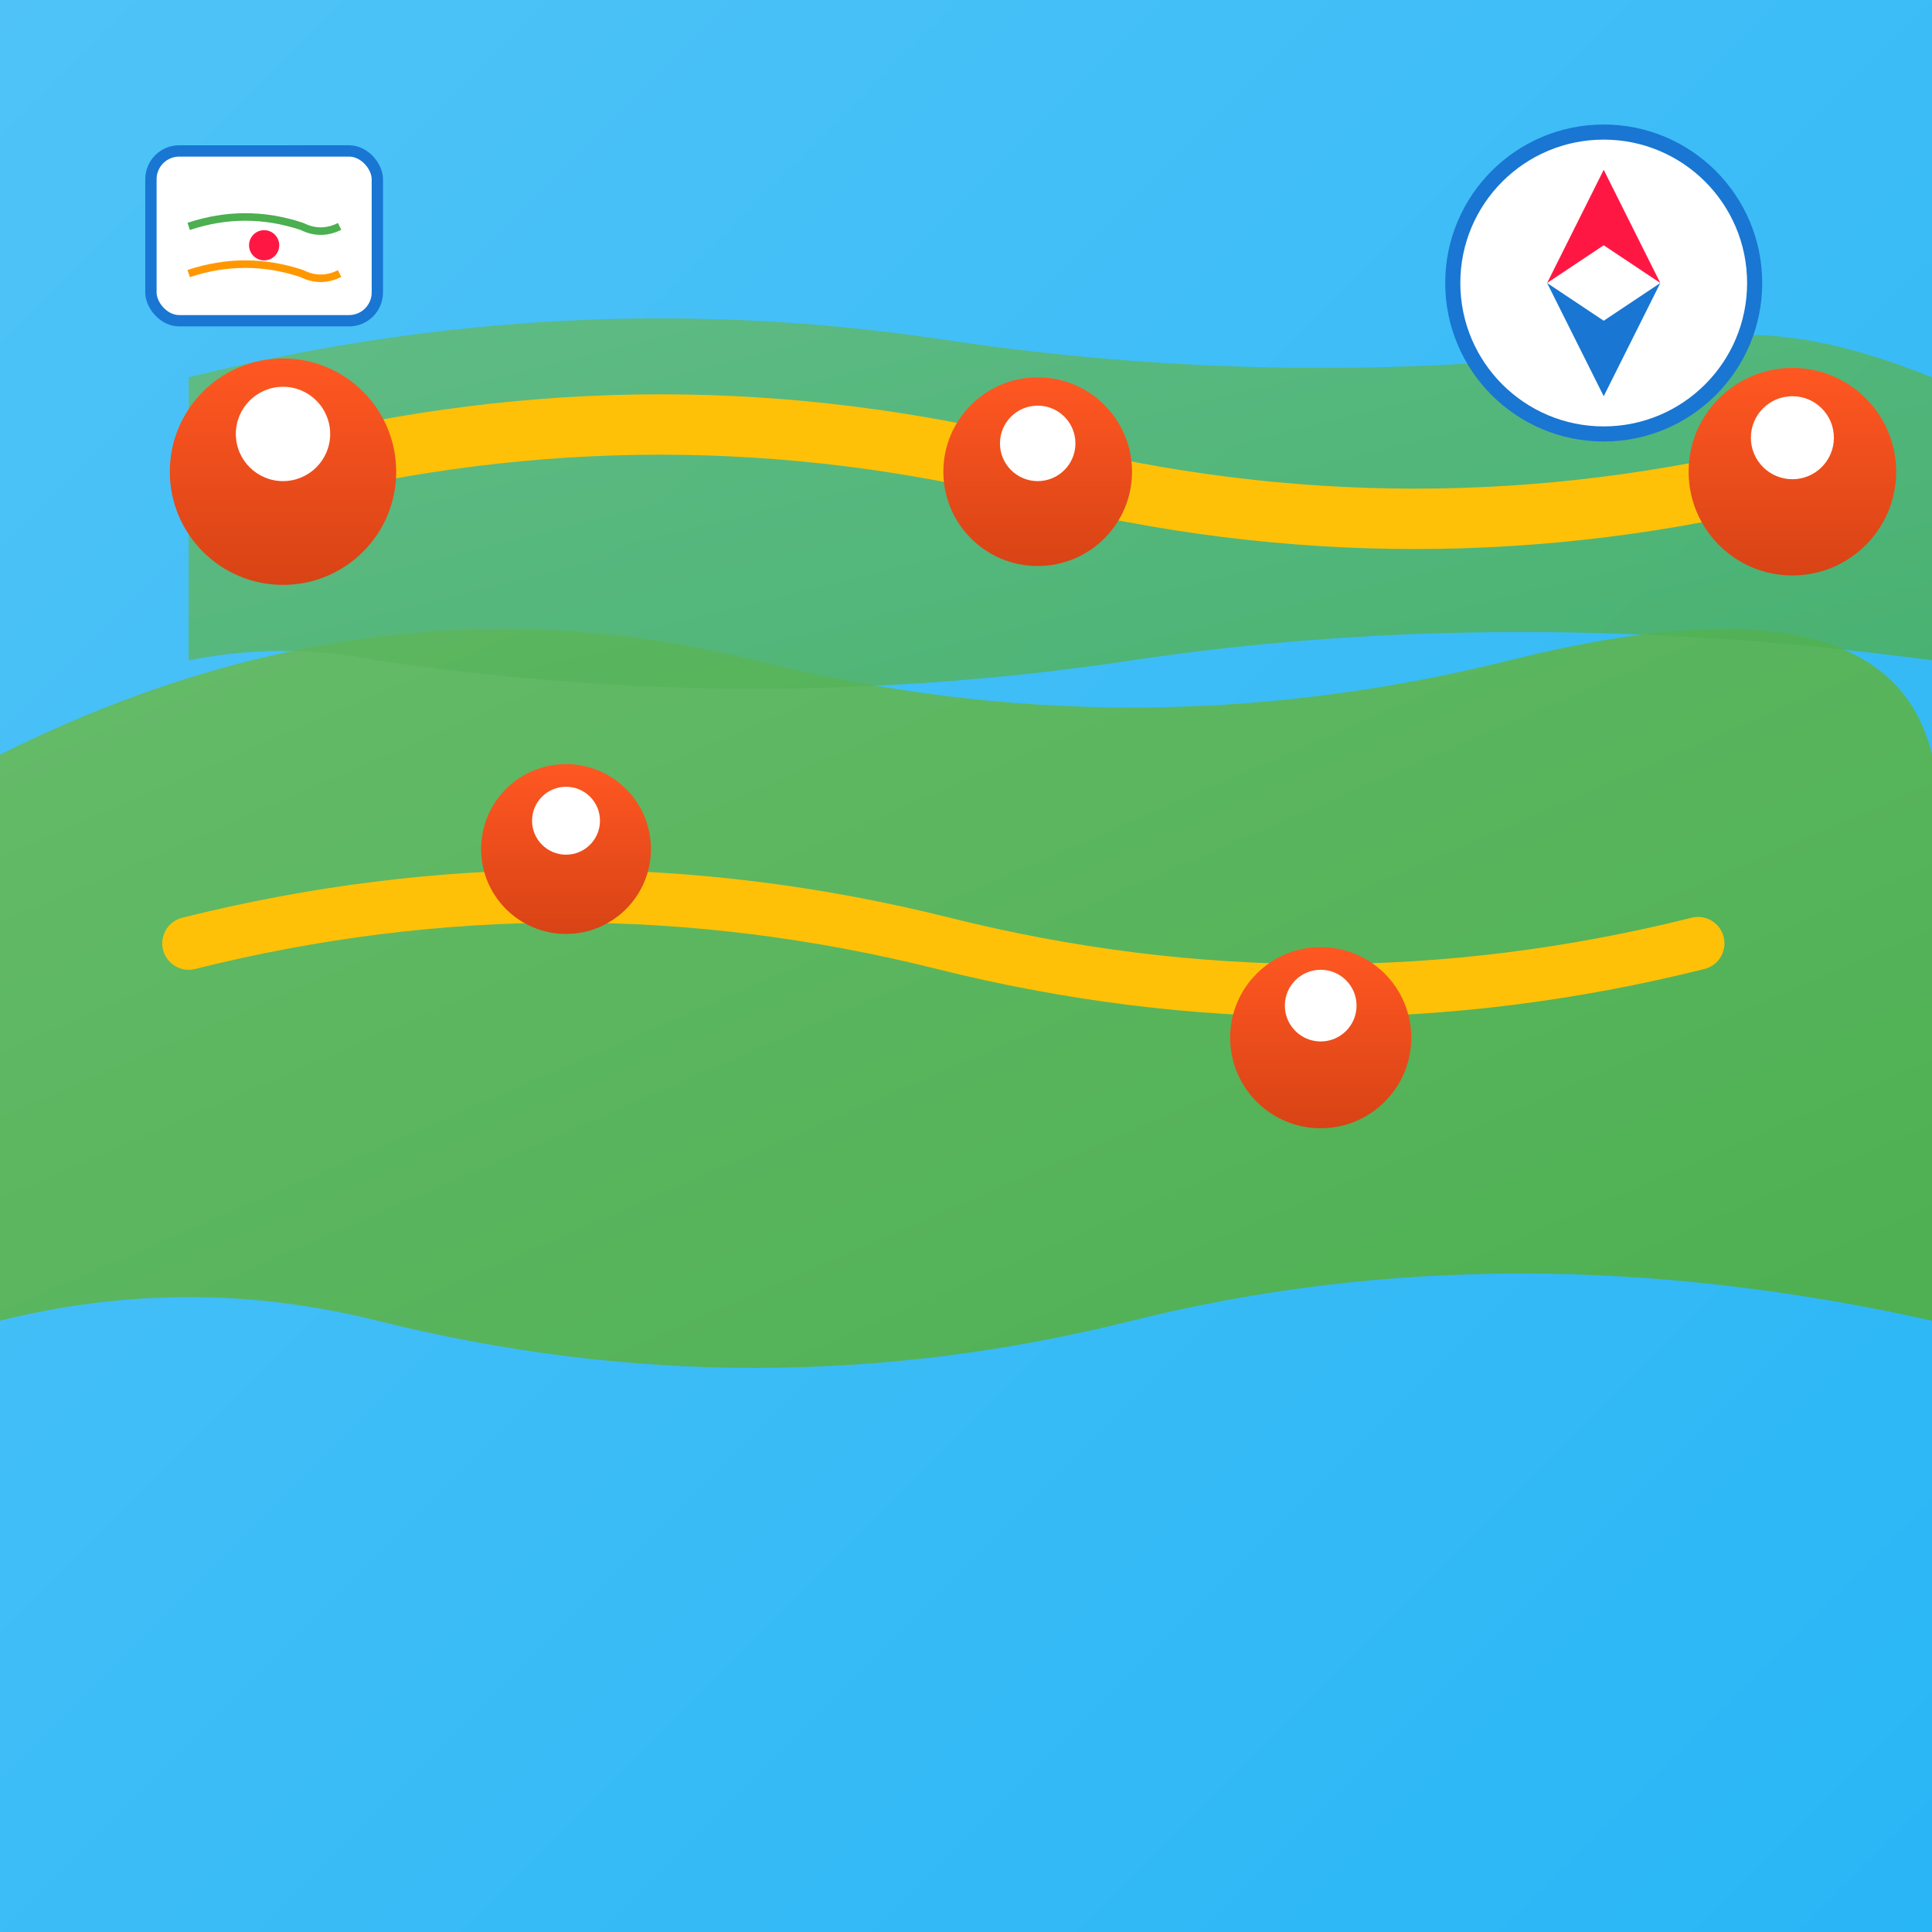 <svg width="1024" height="1024" viewBox="0 0 1024 1024" xmlns="http://www.w3.org/2000/svg">
  <rect x="0" y="0" width="1024" height="1024" fill="#333333" stroke="none"/>
  <defs>
    <!-- 背景漸變 -->
    <linearGradient id="bgGradient" x1="0%" y1="0%" x2="100%" y2="100%">
      <stop offset="0%" style="stop-color:#4FC3F7;stop-opacity:1" />
      <stop offset="100%" style="stop-color:#29B6F6;stop-opacity:1" />
    </linearGradient>
    
    <!-- 地圖漸變 -->
    <linearGradient id="mapGradient" x1="0%" y1="0%" x2="100%" y2="100%">
      <stop offset="0%" style="stop-color:#66BB6A;stop-opacity:1" />
      <stop offset="100%" style="stop-color:#4CAF50;stop-opacity:1" />
    </linearGradient>
    
    <!-- 位置標記漸變 -->
    <linearGradient id="pinGradient" x1="0%" y1="0%" x2="0%" y2="100%">
      <stop offset="0%" style="stop-color:#FF5722;stop-opacity:1" />
      <stop offset="100%" style="stop-color:#D84315;stop-opacity:1" />
    </linearGradient>
  </defs>
  
  <!-- 完全填滿的背景 -->
  <rect width="1024" height="1024" fill="url(#bgGradient)" />
  
  <!-- 簡單大型地圖形狀 -->
  <path d="M 0 400 Q 200 300 400 350 Q 600 400 800 350 Q 1000 300 1024 400 L 1024 700 Q 800 650 600 700 Q 400 750 200 700 Q 100 675 0 700 Z" 
        fill="url(#mapGradient)" />
  
  <!-- 第二個陸地區域 -->
  <path d="M 100 200 Q 300 150 500 180 Q 700 210 900 180 Q 950 170 1024 200 L 1024 350 Q 800 320 600 350 Q 400 380 200 350 Q 150 340 100 350 Z" 
        fill="url(#mapGradient)" opacity="0.8"/>
  
  <!-- 主要旅行路線 - 簡潔粗線 -->
  <path d="M 150 250 Q 350 200 550 250 Q 750 300 950 250" 
        stroke="#FFC107" stroke-width="32" fill="none" stroke-linecap="round"/>
  
  <!-- 第二條路線 -->
  <path d="M 100 500 Q 300 450 500 500 Q 700 550 900 500" 
        stroke="#FFC107" stroke-width="28" fill="none" stroke-linecap="round"/>
  
  <!-- 大型起點位置標記 -->
  <circle cx="150" cy="250" r="60" fill="url(#pinGradient)"/>
  <circle cx="150" cy="230" r="25" fill="#FFFFFF"/>
  
  <!-- 中途位置標記 -->
  <circle cx="550" cy="250" r="50" fill="url(#pinGradient)"/>
  <circle cx="550" cy="235" r="20" fill="#FFFFFF"/>
  
  <!-- 終點位置標記 -->
  <circle cx="950" cy="250" r="55" fill="url(#pinGradient)"/>
  <circle cx="950" cy="232" r="22" fill="#FFFFFF"/>
  
  <!-- 下方路線的位置標記 -->
  <circle cx="300" cy="450" r="45" fill="url(#pinGradient)"/>
  <circle cx="300" cy="435" r="18" fill="#FFFFFF"/>
  
  <circle cx="700" cy="550" r="48" fill="url(#pinGradient)"/>
  <circle cx="700" cy="533" r="19" fill="#FFFFFF"/>
  
  <!-- 大型指南針 - 右上角 -->
  <circle cx="850" cy="150" r="80" fill="#FFFFFF" stroke="#1976D2" stroke-width="8"/>
  <path d="M 850 90 L 880 150 L 850 130 L 820 150 Z" fill="#FF1744"/>
  <path d="M 850 210 L 820 150 L 850 170 L 880 150 Z" fill="#1976D2"/>
  
  <!-- 簡單地圖圖標 - 左上角 -->
  <rect x="80" y="80" width="120" height="90" rx="15" fill="#FFFFFF" stroke="#1976D2" stroke-width="6"/>
  <path d="M 100 120 Q 130 110 160 120 Q 170 125 180 120" stroke="#4CAF50" stroke-width="4" fill="none"/>
  <path d="M 100 145 Q 130 135 160 145 Q 170 150 180 145" stroke="#FF9800" stroke-width="4" fill="none"/>
  <circle cx="140" cy="130" r="8" fill="#FF1744"/>
</svg> 